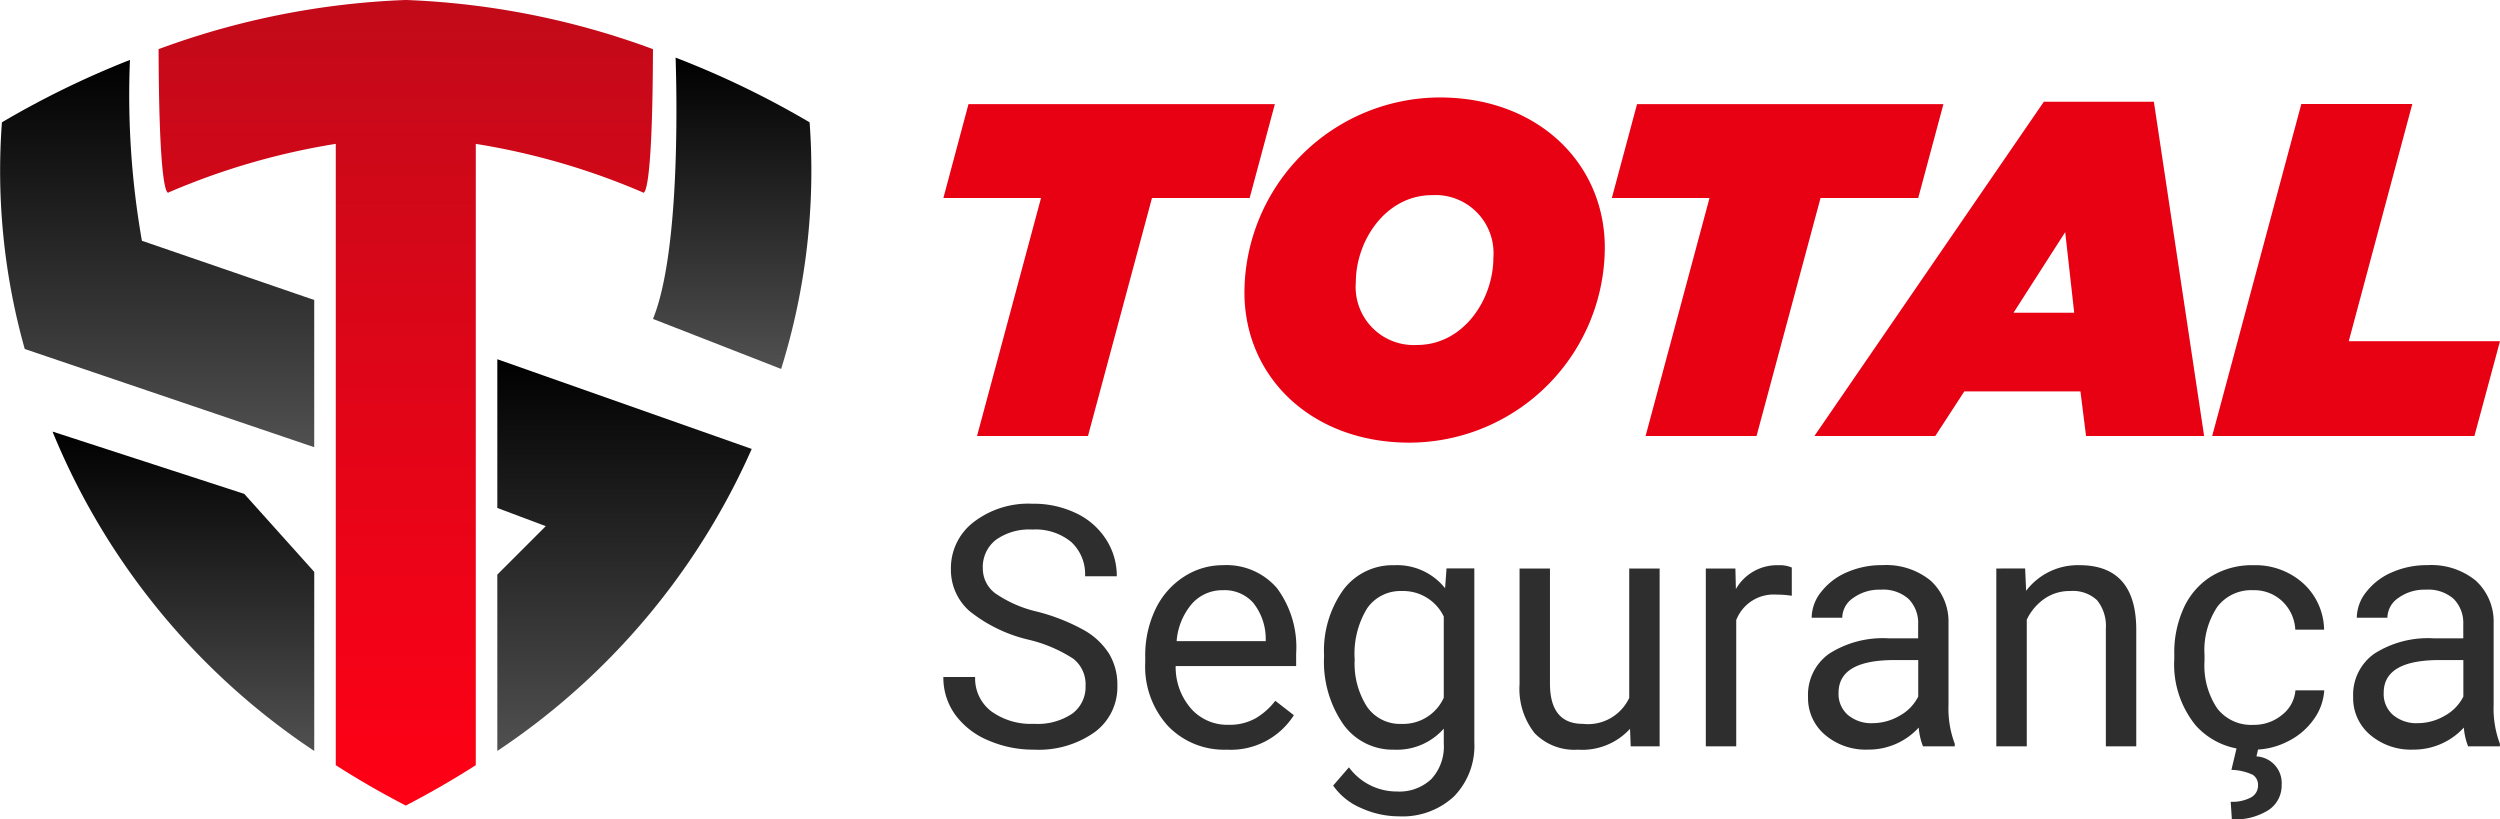 <svg xmlns="http://www.w3.org/2000/svg" xmlns:xlink="http://www.w3.org/1999/xlink" width="138.85" height="45.508" viewBox="0 0 138.85 45.508"><defs><linearGradient id="a" x1="0.5" x2="0.5" y2="1" gradientUnits="objectBoundingBox"><stop offset="0" stop-color="#c20a19"/><stop offset="1" stop-color="#ff0016"/></linearGradient><linearGradient id="b" x1="0.5" x2="0.5" y2="1" gradientUnits="objectBoundingBox"><stop offset="0"/><stop offset="1" stop-color="#505050"/></linearGradient></defs><g transform="translate(-3818.606 156.413)"><g transform="translate(3818.606 -156.413)"><path d="M-993.452-150.987c-.027,8.795-.571,7.949-.571,7.949a39.1,39.1,0,0,0-9.27-2.691v34.507q-1.821,1.166-3.888,2.243-2.068-1.072-3.888-2.243V-145.73a39.1,39.1,0,0,0-9.27,2.691s-.544.846-.571-7.949a.123.123,0,0,0,.024-.012,44.3,44.3,0,0,1,13.705-2.721A44.3,44.3,0,0,1-993.476-151,.136.136,0,0,0-993.452-150.987Z" transform="translate(1029.718 153.72)" fill="url(#a)"/><path d="M-1032.91-129.256v8.176l-16.077-5.455a36.463,36.463,0,0,1-1.268-12.59,50.331,50.331,0,0,1,7.111-3.466,46.712,46.712,0,0,0,.664,10.045Z" transform="translate(1050.362 145.918)" fill="url(#b)"/><path d="M-921.973-125.729l-7.117-2.778c1.462-3.589,1.343-11.8,1.256-14.513a50.014,50.014,0,0,1,7.443,3.595A36.983,36.983,0,0,1-921.973-125.729Z" transform="translate(965.357 146.22)" fill="url(#b)"/><path d="M-943.87-82.018A39.175,39.175,0,0,1-958-65.244v-9.794l2.691-2.691L-958-78.74V-87Z" transform="translate(985.621 106.952)" fill="url(#b)"/><path d="M-1026.073-65.777v9.946A39.042,39.042,0,0,1-1040.61-73.57l10.649,3.46Z" transform="translate(1043.526 97.539)" fill="url(#b)"/></g><g transform="translate(0 -1.436)"><path d="M5.265-2.323A8.243,8.243,0,0,1,1.982-3.916,3.044,3.044,0,0,1,.955-6.249a3.216,3.216,0,0,1,1.255-2.6A4.989,4.989,0,0,1,5.475-9.874a5.446,5.446,0,0,1,2.442.53A4.016,4.016,0,0,1,9.579-7.883a3.736,3.736,0,0,1,.589,2.036H8.406a2.431,2.431,0,0,0-.767-1.9A3.119,3.119,0,0,0,5.475-8.44a3.193,3.193,0,0,0-2.022.572,1.907,1.907,0,0,0-.726,1.587A1.716,1.716,0,0,0,3.416-4.9,6.762,6.762,0,0,0,5.762-3.876,10.888,10.888,0,0,1,8.355-2.848a3.935,3.935,0,0,1,1.388,1.31A3.344,3.344,0,0,1,10.2.225a3.106,3.106,0,0,1-1.26,2.588,5.372,5.372,0,0,1-3.369.972A6.249,6.249,0,0,1,3.01,3.261,4.3,4.3,0,0,1,1.179,1.823,3.509,3.509,0,0,1,.535-.25H2.3a2.29,2.29,0,0,0,.89,1.9,3.748,3.748,0,0,0,2.378.7,3.446,3.446,0,0,0,2.127-.566A1.839,1.839,0,0,0,8.433.243a1.805,1.805,0,0,0-.685-1.511A7.9,7.9,0,0,0,5.265-2.323ZM16.276,3.786a4.316,4.316,0,0,1-3.269-1.319,4.9,4.9,0,0,1-1.26-3.529v-.31A5.928,5.928,0,0,1,12.309-4a4.38,4.38,0,0,1,1.57-1.808,3.948,3.948,0,0,1,2.187-.653A3.7,3.7,0,0,1,19.061-5.19a5.5,5.5,0,0,1,1.068,3.634v.7H13.437a3.512,3.512,0,0,0,.854,2.36,2.683,2.683,0,0,0,2.077.9,2.942,2.942,0,0,0,1.516-.365,3.808,3.808,0,0,0,1.087-.968l1.032.8A4.149,4.149,0,0,1,16.276,3.786Zm-.21-8.857a2.253,2.253,0,0,0-1.717.744,3.617,3.617,0,0,0-.858,2.086H18.44v-.128a3.217,3.217,0,0,0-.694-2A2.121,2.121,0,0,0,16.066-5.071Zm5.615,3.652A5.806,5.806,0,0,1,22.75-5.094a3.416,3.416,0,0,1,2.83-1.365A3.4,3.4,0,0,1,28.4-5.181l.082-1.1h1.543V3.366A4.019,4.019,0,0,1,28.89,6.388a4.2,4.2,0,0,1-3.054,1.1,5.081,5.081,0,0,1-2.091-.457,3.6,3.6,0,0,1-1.561-1.251l.877-1.013a3.3,3.3,0,0,0,2.657,1.342,2.588,2.588,0,0,0,1.922-.694,2.652,2.652,0,0,0,.689-1.954V2.617a3.472,3.472,0,0,1-2.767,1.169,3.375,3.375,0,0,1-2.808-1.4A6.1,6.1,0,0,1,21.681-1.419Zm1.7.192A4.43,4.43,0,0,0,24.064,1.4a2.225,2.225,0,0,0,1.917.954A2.474,2.474,0,0,0,28.328.9V-3.61A2.5,2.5,0,0,0,26-5.025a2.245,2.245,0,0,0-1.927.959A4.825,4.825,0,0,0,23.38-1.227ZM38.673,2.626a3.588,3.588,0,0,1-2.894,1.16,3.071,3.071,0,0,1-2.406-.918A3.972,3.972,0,0,1,32.537.152V-6.276h1.689V.106q0,2.246,1.826,2.246A2.528,2.528,0,0,0,38.628.909V-6.276h1.689V3.6H38.71Zm8.984-7.387a5.062,5.062,0,0,0-.831-.064,2.226,2.226,0,0,0-2.255,1.415V3.6H42.882V-6.276h1.643l.027,1.141a2.63,2.63,0,0,1,2.356-1.324,1.726,1.726,0,0,1,.749.128ZM54.944,3.6a3.548,3.548,0,0,1-.237-1.041,3.769,3.769,0,0,1-2.812,1.223,3.487,3.487,0,0,1-2.4-.826,2.673,2.673,0,0,1-.936-2.1,2.793,2.793,0,0,1,1.173-2.4,5.532,5.532,0,0,1,3.3-.854h1.643v-.776a1.9,1.9,0,0,0-.53-1.411A2.128,2.128,0,0,0,52.588-5.1a2.463,2.463,0,0,0-1.516.457,1.345,1.345,0,0,0-.612,1.1h-1.7a2.331,2.331,0,0,1,.525-1.429,3.583,3.583,0,0,1,1.424-1.091,4.792,4.792,0,0,1,1.977-.4,3.906,3.906,0,0,1,2.675.854,3.08,3.08,0,0,1,1,2.351V1.293a5.559,5.559,0,0,0,.347,2.164V3.6Zm-2.8-1.287A2.969,2.969,0,0,0,53.647,1.9,2.485,2.485,0,0,0,54.679.836V-1.191H53.355q-3.1,0-3.1,1.817a1.538,1.538,0,0,0,.53,1.242A2.035,2.035,0,0,0,52.141,2.316Zm8.473-8.592.055,1.242a3.6,3.6,0,0,1,2.958-1.424q3.132,0,3.159,3.533V3.6H65.1V-2.934a2.274,2.274,0,0,0-.488-1.58,1.958,1.958,0,0,0-1.493-.511,2.438,2.438,0,0,0-1.443.438,2.976,2.976,0,0,0-.968,1.15V3.6H59.016V-6.276ZM73.3,2.407a2.433,2.433,0,0,0,1.58-.548,1.927,1.927,0,0,0,.749-1.37h1.6a3.063,3.063,0,0,1-.584,1.616A3.849,3.849,0,0,1,75.2,3.329a4.149,4.149,0,0,1-1.9.457,4.07,4.07,0,0,1-3.209-1.347A5.364,5.364,0,0,1,68.9-1.245v-.283a5.948,5.948,0,0,1,.53-2.566,4.033,4.033,0,0,1,1.52-1.744,4.318,4.318,0,0,1,2.342-.621,3.962,3.962,0,0,1,2.762,1A3.557,3.557,0,0,1,77.222-2.88h-1.6A2.328,2.328,0,0,0,74.9-4.455a2.258,2.258,0,0,0-1.612-.616,2.364,2.364,0,0,0-2,.927,4.352,4.352,0,0,0-.708,2.68v.32a4.266,4.266,0,0,0,.7,2.63A2.376,2.376,0,0,0,73.3,2.407Zm.274,1.278-.11.475a1.479,1.479,0,0,1,1.4,1.58,1.628,1.628,0,0,1-.73,1.4,3.485,3.485,0,0,1-2.036.516l-.064-.977a2.191,2.191,0,0,0,1.118-.237.74.74,0,0,0,.4-.667.66.66,0,0,0-.292-.593,2.933,2.933,0,0,0-1.187-.274l.292-1.223ZM85.22,3.6a3.549,3.549,0,0,1-.237-1.041,3.769,3.769,0,0,1-2.812,1.223,3.487,3.487,0,0,1-2.4-.826,2.673,2.673,0,0,1-.936-2.1,2.793,2.793,0,0,1,1.173-2.4,5.532,5.532,0,0,1,3.3-.854h1.643v-.776a1.9,1.9,0,0,0-.53-1.411A2.128,2.128,0,0,0,82.865-5.1a2.463,2.463,0,0,0-1.516.457,1.345,1.345,0,0,0-.612,1.1h-1.7a2.331,2.331,0,0,1,.525-1.429,3.583,3.583,0,0,1,1.424-1.091,4.792,4.792,0,0,1,1.977-.4,3.906,3.906,0,0,1,2.675.854,3.08,3.08,0,0,1,1,2.351V1.293a5.559,5.559,0,0,0,.347,2.164V3.6Zm-2.8-1.287A2.969,2.969,0,0,0,83.924,1.9,2.485,2.485,0,0,0,84.956.836V-1.191H83.632q-3.1,0-3.1,1.817a1.538,1.538,0,0,0,.53,1.242A2.035,2.035,0,0,0,82.417,2.316Z" transform="translate(3870.465 -117.126)" fill="#2e2e2e"/><path d="M3.768.239H9.93l3.555-13.22H18.91l1.4-5.214H3.294L1.9-12.981H7.323ZM27.785.608a10.878,10.878,0,0,0,10.85-10.824c0-4.714-3.74-8.348-9.164-8.348A10.878,10.878,0,0,0,18.62-7.74C18.62-3.027,22.36.608,27.785.608Zm.421-5.425a3.226,3.226,0,0,1-3.4-3.476c0-2.317,1.659-4.846,4.24-4.846a3.226,3.226,0,0,1,3.4,3.476C32.446-7.345,30.787-4.817,28.206-4.817ZM40.9.239h6.162l3.555-13.22h5.425l1.4-5.214H40.426l-1.4,5.214h5.425Zm9.375,0H56.99L58.6-2.237h6.452L65.364.239h6.557L69.13-18.327h-6.11ZM61.335-6.608l2.87-4.477.5,4.477ZM72.369.239H86.932l1.422-5.267h-8.4L83.483-18.2H77.32Z" transform="translate(3869.102 -131)" fill="#e80013"/></g></g></svg>